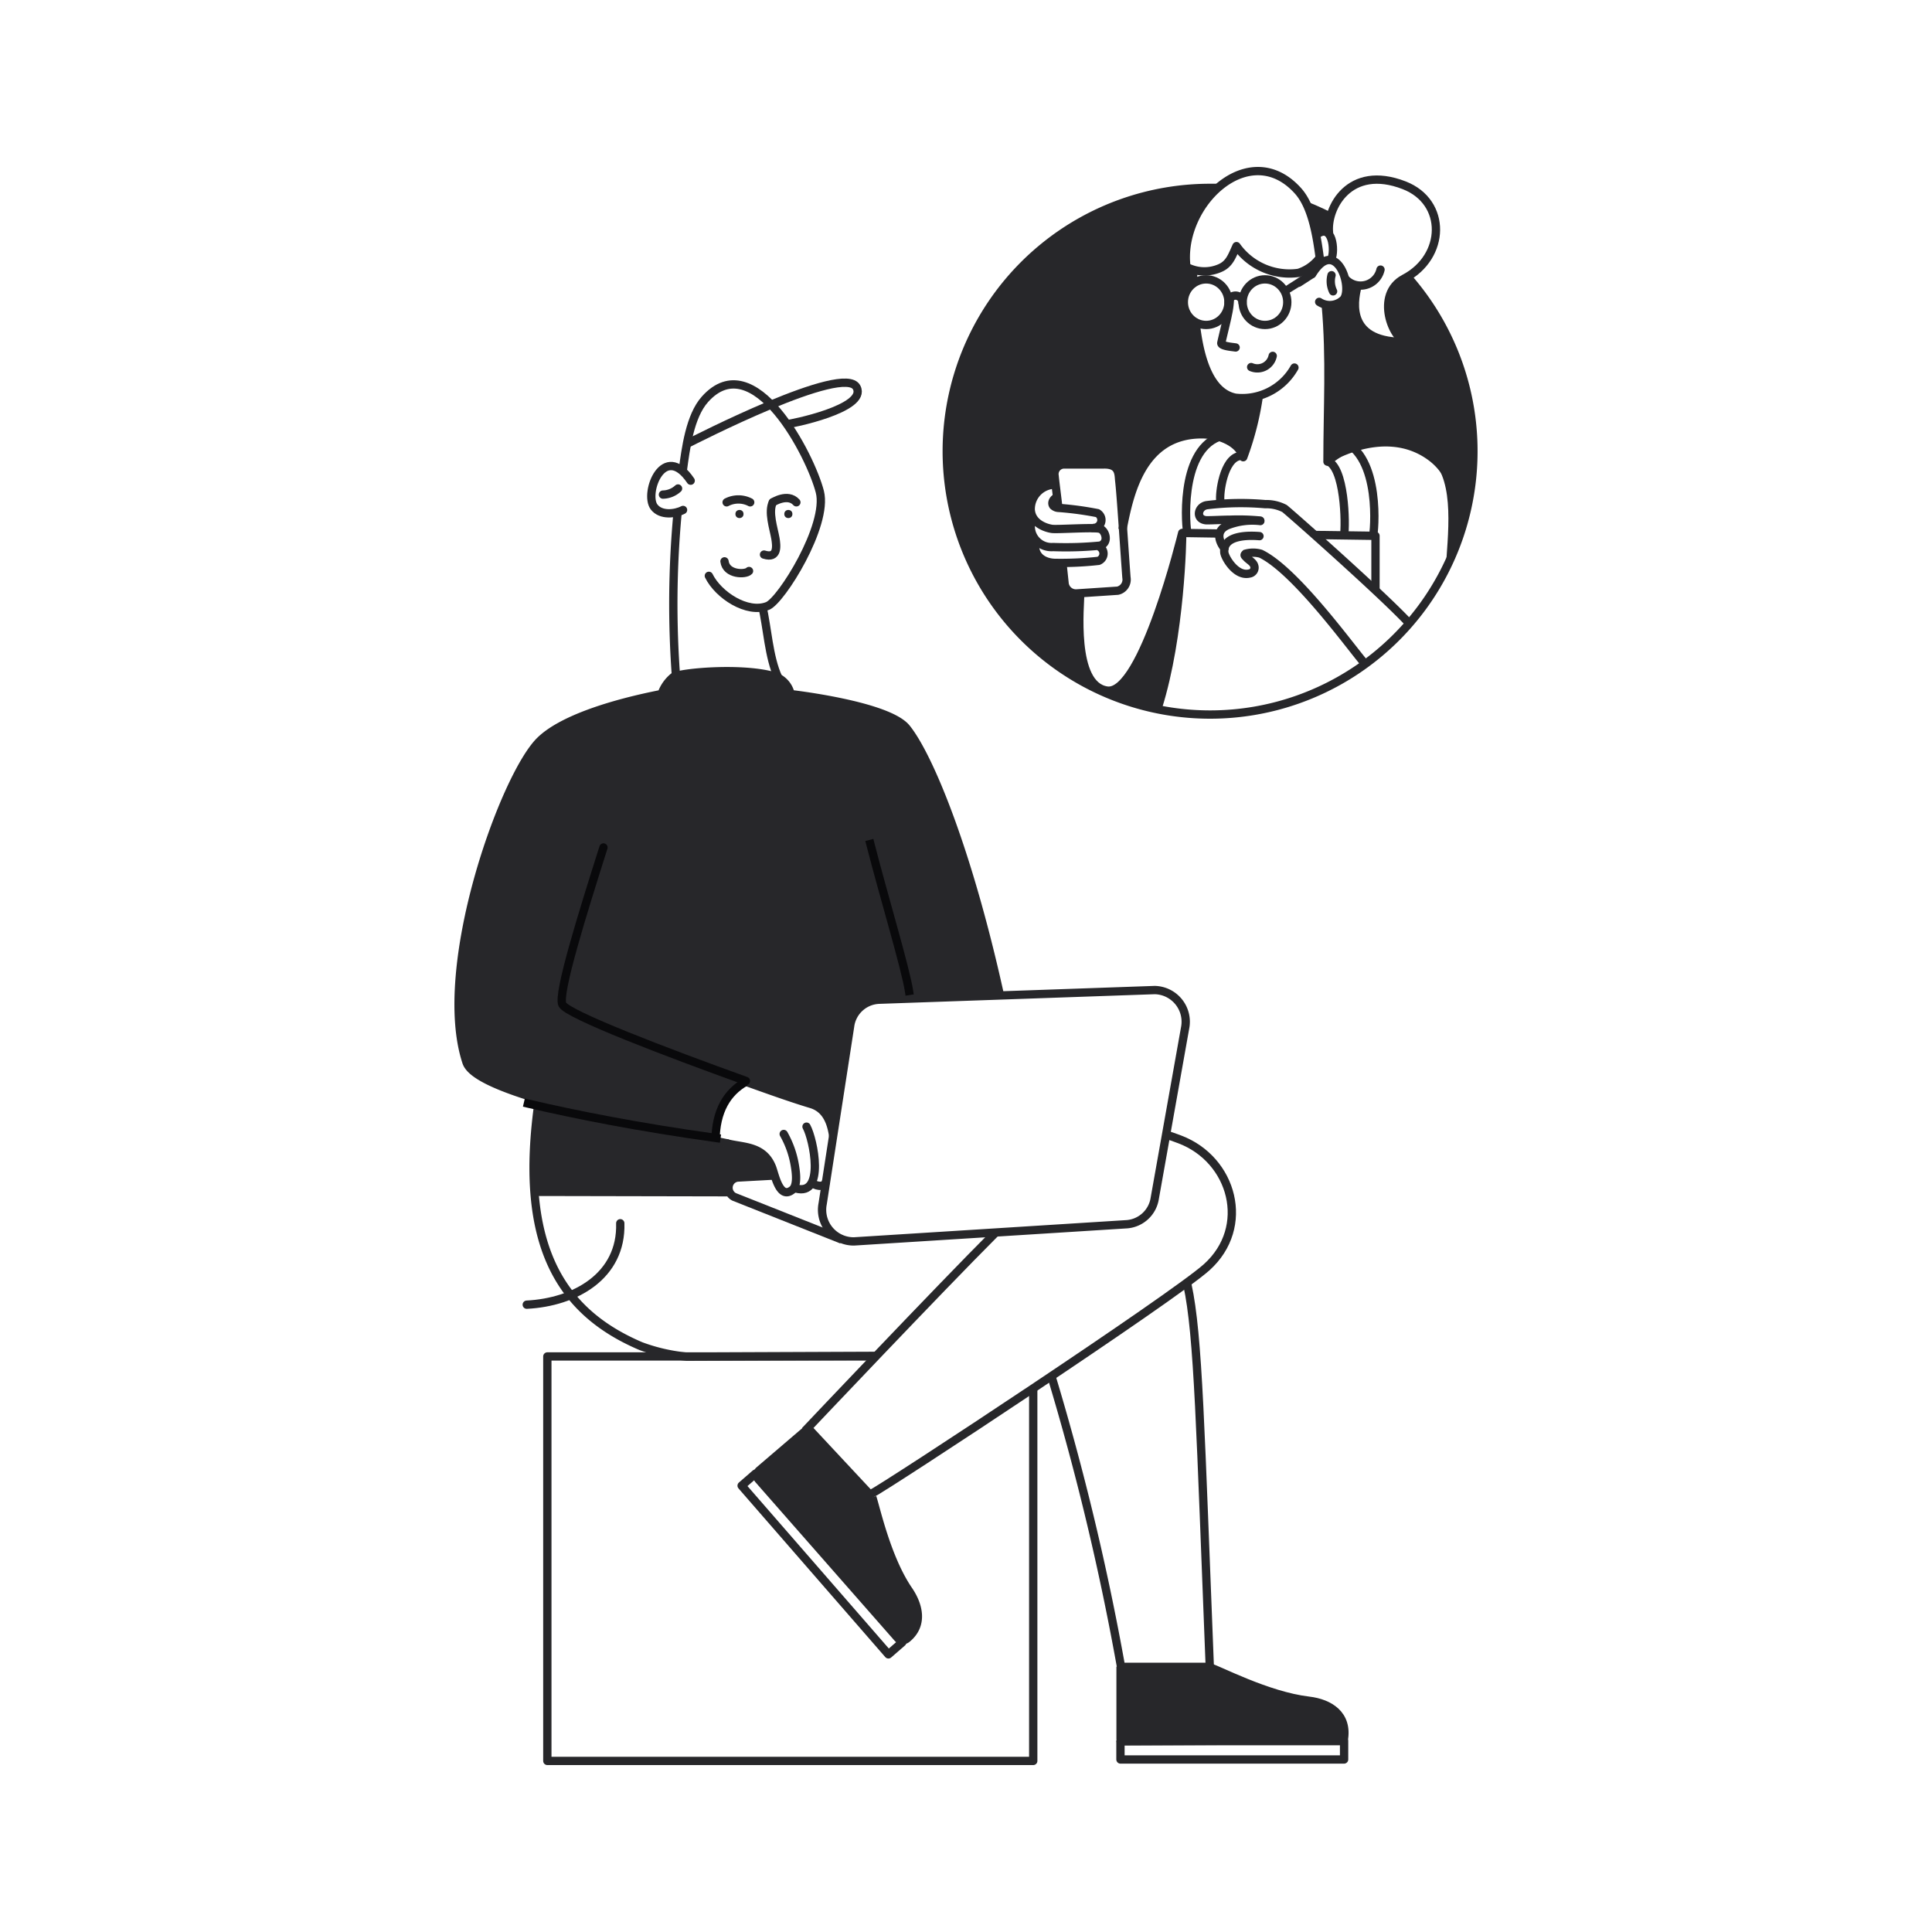 <svg xmlns="http://www.w3.org/2000/svg" id="Layer_1" data-name="Layer 1" viewBox="0 0 200 200"><defs fill="#27272a"><style>.cls-1,.cls-2,.cls-3,.cls-4,.cls-5,.cls-6,.cls-7,.cls-9{fill:none;}.cls-2,.cls-3,.cls-4,.cls-7,.cls-8{stroke:#27272a;}.cls-2,.cls-7{stroke-linejoin:round;}.cls-2,.cls-3,.cls-4,.cls-5,.cls-6,.cls-7,.cls-8,.cls-9{stroke-width:0.86px;}.cls-3,.cls-4,.cls-5,.cls-6,.cls-8,.cls-9{stroke-miterlimit:10;}.cls-4,.cls-7,.cls-9{stroke-linecap:round;}.cls-5,.cls-6,.cls-9{stroke:#09090b;}.cls-5{stroke-linecap:square;}</style></defs><path d="M75.28,123.71l-19.9,0h-.06a44.19,44.19,0,0,1,.47-9.54v0c4.53,1.36,10.88,2.78,18.49,4.36l1.06.22h0c1.64.41,3.66.24,4.55,2.41.08.19.17.52.28.88l-.2,0-3.63.17a1.06,1.06,0,0,0-.93,1.5Z" fill="#27272a"/><path d="M76.9,112.33a6.2,6.2,0,0,0-2.58,5.88l0,.24c-7.61-1.58-14-3-18.49-4.36s-7.09-2.57-7.51-3.84c-3.23-9.79,3.89-29.59,7.62-33.27,2.17-2.13,7.18-3.79,12.58-4.84a4,4,0,0,1,1.24-1.77,1.45,1.45,0,0,1,.24-.1,25,25,0,0,1,9.94,0,2.92,2.92,0,0,1,.56.21,2.25,2.25,0,0,1,1.37,1.7s10.1,1.14,12,3.53c2.28,2.84,6.28,12.63,9.6,27.65L91,103.78A3.16,3.16,0,0,0,88,106.55l-2,12.52c-.19-1.73-.32-3.82-2.16-4.37S79.59,113.3,76.9,112.33Z" fill="#27272a"/><path d="M145.65,35.68c-1.39-.19-3.36-4.88-.24-6.54l.32-.18v0a27.25,27.25,0,0,1,4.4,29.16c.3-4.19.86-8.22-2.31-10.52-4.63-3.36-10.46.47-10.46.47,0-5.6.32-10.67-.18-16.26v0a1.74,1.74,0,0,0,1.92-.56,2.75,2.75,0,0,0,.14-2h.05a1.68,1.68,0,0,0,1.23.63h0c-.5,1.85-1,6,5.11,5.8Z" fill="#27272a"/><path d="M137.58,24.4l-.11,0c-.26-.24-.63-.26-1.13.12l-.13,0a14.43,14.43,0,0,0-.87-2.93c.81.32,1.61.68,2.39,1.08A4.47,4.47,0,0,0,137.58,24.4Z" fill="#27272a"/><path d="M130.32,41.27a31,31,0,0,1-1.62,6.35c-.19-1-2.48-2.37-4.3-2.37-6.23,0-7.48,6.25-8.19,9.8-.15-2.15-.3-4.19-.38-4.91s.06-1.8-1.63-1.77c-1.38,0-2.62,0-4.07,0a1,1,0,0,0-1,1.17c0,.26.06.57.1.89h0a2.55,2.55,0,0,0-2.49,2.59,1.75,1.75,0,0,0,.24.81h0a2.26,2.26,0,0,0,.33,2.3c-.4,1.77,1,2.37,2,2.39H110v.17l.2,1.89a1.17,1.17,0,0,0,1.28,1.09l.39,0c0,1.29-.88,8.58,2.14,9.9l-.07.15a27.26,27.26,0,0,1,11.38-52h.77a9.67,9.67,0,0,0-3.25,8.18,3.56,3.56,0,0,0,.8.32l-.09.29c0,.35,0,.72,0,1.09l0,0a2.37,2.37,0,0,0,.24,4l0,0c.41,3.73,1.46,7.25,4.11,7.78A4.89,4.89,0,0,0,130.32,41.27Z" fill="#27272a"/><path d="M122.38,55.47c0,.59-.17,10.61-2.51,18l0,.17a27.19,27.19,0,0,1-5.94-1.94l.07-.15a2.25,2.25,0,0,0,.64.18C118.3,72.29,122.38,55.47,122.38,55.47Z" fill="#27272a"/><path class="cls-1" d="M139.14,180.25v1.9H116V180.4h0l23.09-.1v-.05Z" fill="#27272a"/><path d="M125.05,172.55h.18v.08h0c.8.18,5.9,2.93,10.25,3.44,2.09.25,4.06,1.4,3.6,4H116v-7.57Z" fill="#27272a"/><path d="M90,154.83c.47,1.25,1.73,6.4,4,9.79,1.18,1.73,1.6,4-.68,5.37L78.21,152.55h0l5.52-4.8a78.88,78.88,0,0,0,6.4,7Z" fill="#27272a"/><polyline class="cls-2" points="90.73 140.42 56.66 140.42 56.66 182.29 106.96 182.29 106.96 143.7" fill="#27272a"/><path class="cls-2" d="M75.38,118.38c-15.62-3.22-26.22-5.8-27.09-8.42-3.23-9.79,3.89-29.6,7.62-33.27,2.17-2.14,7.18-3.79,12.58-4.85a4,4,0,0,1,1.24-1.77c.77-.46,6.83-1,10.18-.13a2.49,2.49,0,0,1,1.93,1.91s10.1,1.14,12,3.54c2.29,2.85,6.3,12.39,9.64,27.49" fill="#27272a"/><path class="cls-3" d="M55.79,113.85c-2.15,14.8,2.07,21.89,10.55,25.5a18.6,18.6,0,0,0,4.76,1.09l19.64-.08" fill="#27272a"/><path class="cls-3" d="M122.92,133c1.14,5.22,1.34,15.06,2.33,39.88" fill="#27272a"/><path class="cls-3" d="M122.68,106.42l-3.14,17.63a3.17,3.17,0,0,1-2.86,2.68l-28.26,1.78a3.27,3.27,0,0,1-3.26-3.89L88,106.25A3.15,3.15,0,0,1,91,103.49l28.54-1A3.28,3.28,0,0,1,122.68,106.42Z" fill="#27272a"/><path class="cls-3" d="M87.14,128.32,76,123.9a1.06,1.06,0,0,1,.36-2L80,121.7" fill="#27272a"/><line class="cls-3" x1="55.53" y1="123.38" x2="75.28" y2="123.42" fill="#27272a"/><path class="cls-4" d="M75.35,118.38c1.64.4,3.66.24,4.55,2.41.3.71.77,3.48,2.13,2.37.57-.47.36-1.86.25-2.52a9.86,9.86,0,0,0-1.15-3.25" fill="#27272a"/><path class="cls-4" d="M83.49,116.63c.73,1.32,1.94,7.24-1.1,6.4" fill="#27272a"/><path class="cls-4" d="M84.2,122.49c0,.17,1.09.56,1.29-.11" fill="#27272a"/><path class="cls-5" d="M94.1,102.58c-.37-2.39-2.67-10-4-15.21" fill="#27272a"/><path class="cls-6" d="M74.07,118.15c0-3.18,1.25-5.09,3.09-6.14" fill="#27272a"/><path class="cls-4" d="M64.21,126.63c.16,5.48-4.71,8.18-9.68,8.43" fill="#27272a"/><path class="cls-4" d="M70.68,48.72c.31-2.27.72-5.63,2.3-7.39,5.07-5.66,10.94,5.87,11.89,9.58.88,3.47-4,11.26-5.41,11.82-2.11.84-5.12-1.15-6.08-3.12" fill="#27272a"/><path class="cls-3" d="M70,70.31a102,102,0,0,1,.14-17.21" fill="#27272a"/><path class="cls-3" d="M78.89,62.63c.56,2.37.68,5.38,1.67,7.52" fill="#27272a"/><path class="cls-4" d="M71.5,49.76c-2.8-4.12-4.86,1.3-3.79,2.72.7.91,2.17.74,3,.31" fill="#27272a"/><path class="cls-3" d="M81.44,43.91c.34,0,8.37-1.6,7.24-3.8C87.39,37.59,71.93,45.54,71,46" fill="#27272a"/><path class="cls-4" d="M70.19,50.57a2.39,2.39,0,0,1-1.56.63" fill="#27272a"/><circle cx="76.55" cy="53.21" r="0.42" fill="#27272a"/><circle cx="81.61" cy="53.21" r="0.42" fill="#27272a"/><path class="cls-4" d="M80,52c-.49,1,.08,2.66.27,3.73.12.73.31,2.15-1.18,1.68" fill="#27272a"/><path class="cls-3" d="M125.05,172.55l-9,0a267.5,267.5,0,0,0-7.22-30.13" fill="#27272a"/><path class="cls-7" d="M125.25,172.62c.8.18,5.9,2.93,10.25,3.44,2.1.25,4.08,1.42,3.6,4.09l-23.09.11" fill="#27272a"/><rect class="cls-7" x="115.99" y="180.25" width="23.15" height="1.9" transform="translate(255.13 362.39) rotate(-180)" fill="#27272a"/><line class="cls-3" x1="116" y1="172.53" x2="116" y2="180.08" fill="#27272a"/><path class="cls-8" d="M90.3,155c.42,1.29,1.52,6.36,3.76,9.63,1.08,1.59,1.53,3.61-.18,5a.69.69,0,0,1-.95-.07L78.54,153.17a.68.68,0,0,1,.06-.95L83.53,148" fill="#27272a"/><path class="cls-4" d="M75,58.11c.17,1.39,2.18,1.39,2.54,1" fill="#27272a"/><path class="cls-9" d="M62.47,87.73c-2.13,6.72-4.79,15.21-4.25,16.26s10.9,5,19,7.91" fill="#27272a"/><path class="cls-5" d="M74.16,117.81c-8.13-1.13-14.58-2.42-19.51-3.57" fill="#27272a"/><path class="cls-4" d="M123.77,33.39c.41,3.73,1.46,7.24,4.11,7.78A6.19,6.19,0,0,0,134,38.05" fill="#27272a"/><path class="cls-4" d="M123.51,28.24c0,.34,0,.71,0,1.09" fill="#27272a"/><path class="cls-4" d="M135.84,28.36c2.42-3.92,4.22,1.24,3.28,2.59a2,2,0,0,1-2.56.3" fill="#27272a"/><path class="cls-4" d="M137.84,28.49a2.42,2.42,0,0,0,.16,1.67" fill="#27272a"/><path class="cls-7" d="M136.58,26.73a4.45,4.45,0,0,1-2.16,1.52A6.75,6.75,0,0,1,128,25.48c-.46,1-.71,1.82-1.66,2.25a4,4,0,0,1-3.52-.1c-.83-6.39,6.49-13.52,11.56-7.86,1.57,1.76,2,5.12,2.3,7.39" fill="#27272a"/><path class="cls-4" d="M136.34,24.26c1.59-1.2,1.88,1.66,1.49,2.53" fill="#27272a"/><path class="cls-7" d="M142.91,27.91a2.12,2.12,0,0,1-3.6,1" fill="#27272a"/><path class="cls-7" d="M137.58,24.1c-.28-2.52,2.07-7.14,7.78-4.92,4.46,1.73,4.31,7.41,0,9.66-3.12,1.66-1.14,6.37.25,6.55" fill="#27272a"/><path class="cls-7" d="M145.65,35.39c-6.15.15-5.61-3.94-5.11-5.8" fill="#27272a"/><ellipse class="cls-7" cx="130.95" cy="31.28" rx="2.31" ry="2.36" fill="#27272a"/><ellipse class="cls-7" cx="124.86" cy="31.28" rx="2.31" ry="2.36" fill="#27272a"/><path class="cls-4" d="M135.78,28.4s-2.71,1.75-2.73,1.75" fill="#27272a"/><path class="cls-7" d="M128.62,31.32a.72.72,0,0,0-1.44,0" fill="#27272a"/><path class="cls-7" d="M131.75,36.84A1.62,1.62,0,0,1,129.52,38" fill="#27272a"/><path class="cls-7" d="M127.31,31.1a8.38,8.38,0,0,1-.21,1.48c-.06.39-.61,2.59-.67,2.92s1.18.42,1.48.47" fill="#27272a"/><path class="cls-4" d="M145.85,64.5c-2.78-3-12.48-11.57-12.88-11.86a4.06,4.06,0,0,0-2-.45,28.64,28.64,0,0,0-6,.1c-1,.12-1.24,1.49-.08,1.57.78,0,1.64-.06,2.43-.06a23.39,23.39,0,0,1,3.14.09" fill="#27272a"/><path class="cls-4" d="M130.47,53.94a7,7,0,0,0-3.35.42c-1.58.65-.65,2.1-.36,2.4" fill="#27272a"/><path class="cls-4" d="M130.38,55.5c-.79-.06-3.81-.24-3.64,1.69.05.52,1.2,2.52,2.6,2.18a.61.61,0,0,0,.5-.79c-.1-.37-.52-.57-.77-.83s-.3-.27-.13-.43a2.92,2.92,0,0,1,1.57,0c3.54,1.71,9.12,9.42,10.66,11.24" fill="#27272a"/><path class="cls-3" d="M113.07,54.64a.82.82,0,0,0,.54-1.52,33.5,33.5,0,0,0-4-.54.87.87,0,0,1-.58-.23c-.27-.36.13-.87.53-.88" fill="#27272a"/><path class="cls-3" d="M109.19,50.17a2.54,2.54,0,0,0-2.49,2.58c.09,1.47,1.63,1.92,2.2,2s4.46-.2,5,0,.93,1.41,0,1.73a36.67,36.67,0,0,1-4.88.15,2.15,2.15,0,0,1-2.14-3" fill="#27272a"/><path class="cls-3" d="M113.72,56.55a.81.81,0,0,1,0,1.51,35.18,35.18,0,0,1-4.45.21c-1.15,0-2.56-.67-2-2.62" fill="#27272a"/><path class="cls-3" d="M110,58.45l.2,1.88a1.18,1.18,0,0,0,1.28,1.1l4.22-.28a1.18,1.18,0,0,0,.91-1.36c-.2-2.64-.58-8.6-.74-9.95-.09-.73.06-1.8-1.62-1.76-1.39,0-2.63,0-4.08,0a1,1,0,0,0-1,1.17c.1,1,.3,2.43.4,3.42" fill="#27272a"/><path class="cls-2" d="M150.17,57.81c.3-4.25.74-9.51-2.75-11.41-5.36-2.91-10,1.39-10,1.39,0-5.59.32-10.67-.18-16.25" fill="#27272a"/><path class="cls-2" d="M116.2,54.82c.7-3.54,1.93-9.86,8.2-9.86,1.82,0,3.87.84,4.3,2.37a30.39,30.39,0,0,0,1.62-6.4" fill="#27272a"/><path class="cls-2" d="M119.87,73.23c2.34-7.45,2.53-17.47,2.51-18.06,0,0-4.08,16.82-7.77,16.32s-2.78-8.95-2.78-10.14" fill="#27272a"/><path class="cls-2" d="M136.14,55.38l6.25.09s0,1.81,0,5.65" fill="#27272a"/><line class="cls-2" x1="122.38" y1="55.17" x2="126.27" y2="55.23" fill="#27272a"/><path class="cls-3" d="M137.73,22.44c-.79-.4-1.59-.77-2.42-1.1" fill="#27272a"/><path class="cls-3" d="M126.09,19.45l-.81,0a27.26,27.26,0,1,0,20.46,9.26" fill="#27272a"/><path class="cls-3" d="M120.55,117.4c.54.17,1.07.36,1.6.56,5.48,2.09,7.39,9.06,2.77,13.22-3.5,3.15-33,22.59-34.86,23.54l-6.44-6.9S97.21,133.46,103,127.67" fill="#27272a"/><path class="cls-2" d="M122.92,55.14c-.13-.25-.92-8.33,3.26-9.91" fill="#27272a"/><path class="cls-2" d="M126.33,51.88c-.13-.78.33-4.4,2-4.67" fill="#27272a"/><path class="cls-2" d="M142.13,55.5c.13-.24.92-8.33-3.27-9.91" fill="#27272a"/><path class="cls-2" d="M139.13,55.51c.21-1.27.07-7.23-1.73-7.78" fill="#27272a"/><path class="cls-4" d="M80,52s1.55-1,2.44,0" fill="#27272a"/><path class="cls-7" d="M75.22,52a2.65,2.65,0,0,1,2.44,0" fill="#27272a"/><rect class="cls-7" x="73.51" y="160.95" width="23.15" height="1.9" transform="translate(18.81 332.37) rotate(-131.03)" fill="#27272a"/></svg>